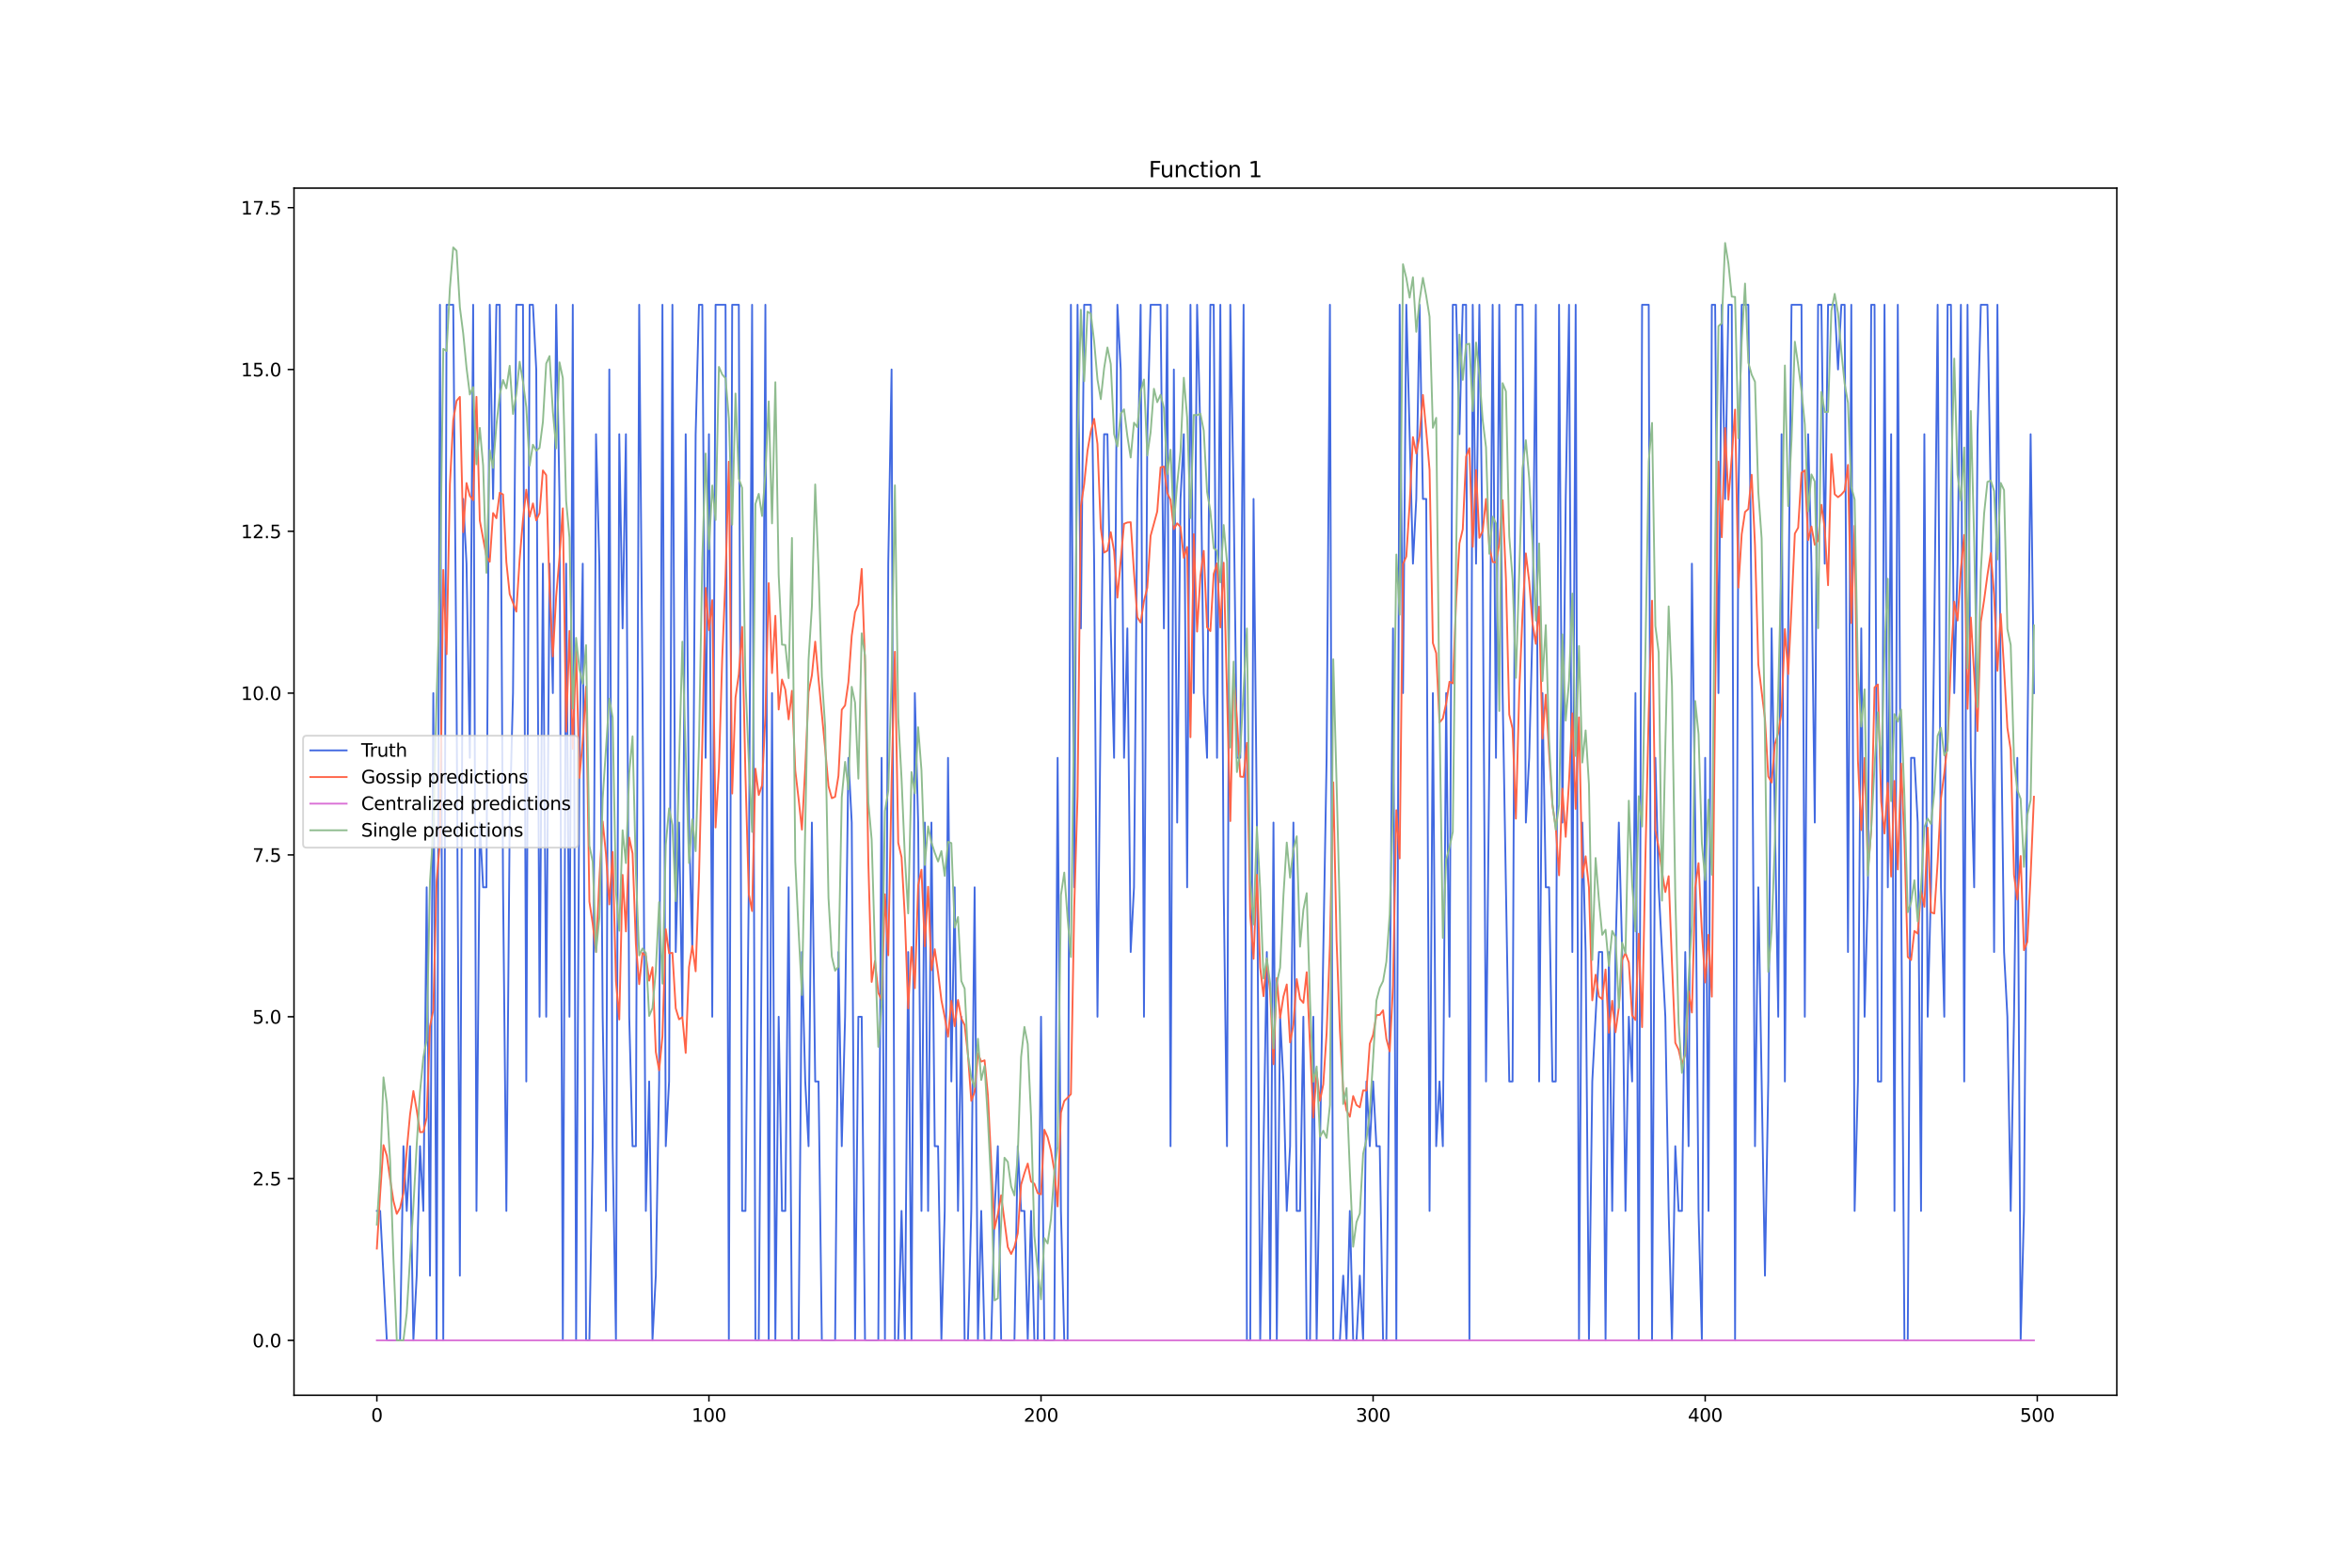 <?xml version="1.0" encoding="utf-8" standalone="no"?>
<!DOCTYPE svg PUBLIC "-//W3C//DTD SVG 1.1//EN"
  "http://www.w3.org/Graphics/SVG/1.1/DTD/svg11.dtd">
<svg xmlns:xlink="http://www.w3.org/1999/xlink" width="1296pt" height="864pt" viewBox="0 0 1296 864" xmlns="http://www.w3.org/2000/svg" version="1.1">
 <defs>
  <style type="text/css">*{stroke-linejoin: round; stroke-linecap: butt}</style>
 </defs>
 <g id="figure_1">
  <g id="patch_1">
   <path d="M 0 864 
L 1296 864 
L 1296 0 
L 0 0 
z
" style="fill: #ffffff"/>
  </g>
  <g id="axes_1">
   <g id="patch_2">
    <path d="M 162 768.96 
L 1166.4 768.96 
L 1166.4 103.68 
L 162 103.68 
z
" style="fill: #ffffff"/>
   </g>
   <g id="matplotlib.axis_1">
    <g id="xtick_1">
     <g id="line2d_1">
      <defs>
       <path id="m29b3a9c069" d="M 0 0 
L 0 3.5 
" style="stroke: #000000; stroke-width: 0.8"/>
      </defs>
      <g>
       <use xlink:href="#m29b3a9c069" x="207.655" y="768.96" style="stroke: #000000; stroke-width: 0.8"/>
      </g>
     </g>
     <g id="text_1">
      <!-- 0 -->
      <g transform="translate(204.473 783.558) scale(0.1 -0.1)">
       <defs>
        <path id="DejaVuSans-30" d="M 2034 4250 
Q 1547 4250 1301 3770 
Q 1056 3291 1056 2328 
Q 1056 1369 1301 889 
Q 1547 409 2034 409 
Q 2525 409 2770 889 
Q 3016 1369 3016 2328 
Q 3016 3291 2770 3770 
Q 2525 4250 2034 4250 
z
M 2034 4750 
Q 2819 4750 3233 4129 
Q 3647 3509 3647 2328 
Q 3647 1150 3233 529 
Q 2819 -91 2034 -91 
Q 1250 -91 836 529 
Q 422 1150 422 2328 
Q 422 3509 836 4129 
Q 1250 4750 2034 4750 
z
" transform="scale(0.016)"/>
       </defs>
       <use xlink:href="#DejaVuSans-30"/>
      </g>
     </g>
    </g>
    <g id="xtick_2">
     <g id="line2d_2">
      <g>
       <use xlink:href="#m29b3a9c069" x="390.639" y="768.96" style="stroke: #000000; stroke-width: 0.8"/>
      </g>
     </g>
     <g id="text_2">
      <!-- 100 -->
      <g transform="translate(381.095 783.558) scale(0.1 -0.1)">
       <defs>
        <path id="DejaVuSans-31" d="M 794 531 
L 1825 531 
L 1825 4091 
L 703 3866 
L 703 4441 
L 1819 4666 
L 2450 4666 
L 2450 531 
L 3481 531 
L 3481 0 
L 794 0 
L 794 531 
z
" transform="scale(0.016)"/>
       </defs>
       <use xlink:href="#DejaVuSans-31"/>
       <use xlink:href="#DejaVuSans-30" x="63.623"/>
       <use xlink:href="#DejaVuSans-30" x="127.246"/>
      </g>
     </g>
    </g>
    <g id="xtick_3">
     <g id="line2d_3">
      <g>
       <use xlink:href="#m29b3a9c069" x="573.623" y="768.96" style="stroke: #000000; stroke-width: 0.8"/>
      </g>
     </g>
     <g id="text_3">
      <!-- 200 -->
      <g transform="translate(564.079 783.558) scale(0.1 -0.1)">
       <defs>
        <path id="DejaVuSans-32" d="M 1228 531 
L 3431 531 
L 3431 0 
L 469 0 
L 469 531 
Q 828 903 1448 1529 
Q 2069 2156 2228 2338 
Q 2531 2678 2651 2914 
Q 2772 3150 2772 3378 
Q 2772 3750 2511 3984 
Q 2250 4219 1831 4219 
Q 1534 4219 1204 4116 
Q 875 4013 500 3803 
L 500 4441 
Q 881 4594 1212 4672 
Q 1544 4750 1819 4750 
Q 2544 4750 2975 4387 
Q 3406 4025 3406 3419 
Q 3406 3131 3298 2873 
Q 3191 2616 2906 2266 
Q 2828 2175 2409 1742 
Q 1991 1309 1228 531 
z
" transform="scale(0.016)"/>
       </defs>
       <use xlink:href="#DejaVuSans-32"/>
       <use xlink:href="#DejaVuSans-30" x="63.623"/>
       <use xlink:href="#DejaVuSans-30" x="127.246"/>
      </g>
     </g>
    </g>
    <g id="xtick_4">
     <g id="line2d_4">
      <g>
       <use xlink:href="#m29b3a9c069" x="756.607" y="768.96" style="stroke: #000000; stroke-width: 0.8"/>
      </g>
     </g>
     <g id="text_4">
      <!-- 300 -->
      <g transform="translate(747.063 783.558) scale(0.1 -0.1)">
       <defs>
        <path id="DejaVuSans-33" d="M 2597 2516 
Q 3050 2419 3304 2112 
Q 3559 1806 3559 1356 
Q 3559 666 3084 287 
Q 2609 -91 1734 -91 
Q 1441 -91 1130 -33 
Q 819 25 488 141 
L 488 750 
Q 750 597 1062 519 
Q 1375 441 1716 441 
Q 2309 441 2620 675 
Q 2931 909 2931 1356 
Q 2931 1769 2642 2001 
Q 2353 2234 1838 2234 
L 1294 2234 
L 1294 2753 
L 1863 2753 
Q 2328 2753 2575 2939 
Q 2822 3125 2822 3475 
Q 2822 3834 2567 4026 
Q 2313 4219 1838 4219 
Q 1578 4219 1281 4162 
Q 984 4106 628 3988 
L 628 4550 
Q 988 4650 1302 4700 
Q 1616 4750 1894 4750 
Q 2613 4750 3031 4423 
Q 3450 4097 3450 3541 
Q 3450 3153 3228 2886 
Q 3006 2619 2597 2516 
z
" transform="scale(0.016)"/>
       </defs>
       <use xlink:href="#DejaVuSans-33"/>
       <use xlink:href="#DejaVuSans-30" x="63.623"/>
       <use xlink:href="#DejaVuSans-30" x="127.246"/>
      </g>
     </g>
    </g>
    <g id="xtick_5">
     <g id="line2d_5">
      <g>
       <use xlink:href="#m29b3a9c069" x="939.591" y="768.96" style="stroke: #000000; stroke-width: 0.8"/>
      </g>
     </g>
     <g id="text_5">
      <!-- 400 -->
      <g transform="translate(930.047 783.558) scale(0.1 -0.1)">
       <defs>
        <path id="DejaVuSans-34" d="M 2419 4116 
L 825 1625 
L 2419 1625 
L 2419 4116 
z
M 2253 4666 
L 3047 4666 
L 3047 1625 
L 3713 1625 
L 3713 1100 
L 3047 1100 
L 3047 0 
L 2419 0 
L 2419 1100 
L 313 1100 
L 313 1709 
L 2253 4666 
z
" transform="scale(0.016)"/>
       </defs>
       <use xlink:href="#DejaVuSans-34"/>
       <use xlink:href="#DejaVuSans-30" x="63.623"/>
       <use xlink:href="#DejaVuSans-30" x="127.246"/>
      </g>
     </g>
    </g>
    <g id="xtick_6">
     <g id="line2d_6">
      <g>
       <use xlink:href="#m29b3a9c069" x="1122.575" y="768.96" style="stroke: #000000; stroke-width: 0.8"/>
      </g>
     </g>
     <g id="text_6">
      <!-- 500 -->
      <g transform="translate(1113.032 783.558) scale(0.1 -0.1)">
       <defs>
        <path id="DejaVuSans-35" d="M 691 4666 
L 3169 4666 
L 3169 4134 
L 1269 4134 
L 1269 2991 
Q 1406 3038 1543 3061 
Q 1681 3084 1819 3084 
Q 2600 3084 3056 2656 
Q 3513 2228 3513 1497 
Q 3513 744 3044 326 
Q 2575 -91 1722 -91 
Q 1428 -91 1123 -41 
Q 819 9 494 109 
L 494 744 
Q 775 591 1075 516 
Q 1375 441 1709 441 
Q 2250 441 2565 725 
Q 2881 1009 2881 1497 
Q 2881 1984 2565 2268 
Q 2250 2553 1709 2553 
Q 1456 2553 1204 2497 
Q 953 2441 691 2322 
L 691 4666 
z
" transform="scale(0.016)"/>
       </defs>
       <use xlink:href="#DejaVuSans-35"/>
       <use xlink:href="#DejaVuSans-30" x="63.623"/>
       <use xlink:href="#DejaVuSans-30" x="127.246"/>
      </g>
     </g>
    </g>
   </g>
   <g id="matplotlib.axis_2">
    <g id="ytick_1">
     <g id="line2d_7">
      <defs>
       <path id="me3be5197ea" d="M 0 0 
L -3.5 0 
" style="stroke: #000000; stroke-width: 0.8"/>
      </defs>
      <g>
       <use xlink:href="#me3be5197ea" x="162" y="738.72" style="stroke: #000000; stroke-width: 0.8"/>
      </g>
     </g>
     <g id="text_7">
      <!-- 0.0 -->
      <g transform="translate(139.097 742.519) scale(0.1 -0.1)">
       <defs>
        <path id="DejaVuSans-2e" d="M 684 794 
L 1344 794 
L 1344 0 
L 684 0 
L 684 794 
z
" transform="scale(0.016)"/>
       </defs>
       <use xlink:href="#DejaVuSans-30"/>
       <use xlink:href="#DejaVuSans-2e" x="63.623"/>
       <use xlink:href="#DejaVuSans-30" x="95.41"/>
      </g>
     </g>
    </g>
    <g id="ytick_2">
     <g id="line2d_8">
      <g>
       <use xlink:href="#me3be5197ea" x="162" y="649.539" style="stroke: #000000; stroke-width: 0.8"/>
      </g>
     </g>
     <g id="text_8">
      <!-- 2.5 -->
      <g transform="translate(139.097 653.338) scale(0.1 -0.1)">
       <use xlink:href="#DejaVuSans-32"/>
       <use xlink:href="#DejaVuSans-2e" x="63.623"/>
       <use xlink:href="#DejaVuSans-35" x="95.41"/>
      </g>
     </g>
    </g>
    <g id="ytick_3">
     <g id="line2d_9">
      <g>
       <use xlink:href="#me3be5197ea" x="162" y="560.358" style="stroke: #000000; stroke-width: 0.8"/>
      </g>
     </g>
     <g id="text_9">
      <!-- 5.0 -->
      <g transform="translate(139.097 564.157) scale(0.1 -0.1)">
       <use xlink:href="#DejaVuSans-35"/>
       <use xlink:href="#DejaVuSans-2e" x="63.623"/>
       <use xlink:href="#DejaVuSans-30" x="95.41"/>
      </g>
     </g>
    </g>
    <g id="ytick_4">
     <g id="line2d_10">
      <g>
       <use xlink:href="#me3be5197ea" x="162" y="471.177" style="stroke: #000000; stroke-width: 0.8"/>
      </g>
     </g>
     <g id="text_10">
      <!-- 7.5 -->
      <g transform="translate(139.097 474.976) scale(0.1 -0.1)">
       <defs>
        <path id="DejaVuSans-37" d="M 525 4666 
L 3525 4666 
L 3525 4397 
L 1831 0 
L 1172 0 
L 2766 4134 
L 525 4134 
L 525 4666 
z
" transform="scale(0.016)"/>
       </defs>
       <use xlink:href="#DejaVuSans-37"/>
       <use xlink:href="#DejaVuSans-2e" x="63.623"/>
       <use xlink:href="#DejaVuSans-35" x="95.41"/>
      </g>
     </g>
    </g>
    <g id="ytick_5">
     <g id="line2d_11">
      <g>
       <use xlink:href="#me3be5197ea" x="162" y="381.996" style="stroke: #000000; stroke-width: 0.8"/>
      </g>
     </g>
     <g id="text_11">
      <!-- 10.0 -->
      <g transform="translate(132.734 385.795) scale(0.1 -0.1)">
       <use xlink:href="#DejaVuSans-31"/>
       <use xlink:href="#DejaVuSans-30" x="63.623"/>
       <use xlink:href="#DejaVuSans-2e" x="127.246"/>
       <use xlink:href="#DejaVuSans-30" x="159.033"/>
      </g>
     </g>
    </g>
    <g id="ytick_6">
     <g id="line2d_12">
      <g>
       <use xlink:href="#me3be5197ea" x="162" y="292.815" style="stroke: #000000; stroke-width: 0.8"/>
      </g>
     </g>
     <g id="text_12">
      <!-- 12.5 -->
      <g transform="translate(132.734 296.614) scale(0.1 -0.1)">
       <use xlink:href="#DejaVuSans-31"/>
       <use xlink:href="#DejaVuSans-32" x="63.623"/>
       <use xlink:href="#DejaVuSans-2e" x="127.246"/>
       <use xlink:href="#DejaVuSans-35" x="159.033"/>
      </g>
     </g>
    </g>
    <g id="ytick_7">
     <g id="line2d_13">
      <g>
       <use xlink:href="#me3be5197ea" x="162" y="203.634" style="stroke: #000000; stroke-width: 0.8"/>
      </g>
     </g>
     <g id="text_13">
      <!-- 15.0 -->
      <g transform="translate(132.734 207.433) scale(0.1 -0.1)">
       <use xlink:href="#DejaVuSans-31"/>
       <use xlink:href="#DejaVuSans-35" x="63.623"/>
       <use xlink:href="#DejaVuSans-2e" x="127.246"/>
       <use xlink:href="#DejaVuSans-30" x="159.033"/>
      </g>
     </g>
    </g>
    <g id="ytick_8">
     <g id="line2d_14">
      <g>
       <use xlink:href="#me3be5197ea" x="162" y="114.453" style="stroke: #000000; stroke-width: 0.8"/>
      </g>
     </g>
     <g id="text_14">
      <!-- 17.5 -->
      <g transform="translate(132.734 118.252) scale(0.1 -0.1)">
       <use xlink:href="#DejaVuSans-31"/>
       <use xlink:href="#DejaVuSans-37" x="63.623"/>
       <use xlink:href="#DejaVuSans-2e" x="127.246"/>
       <use xlink:href="#DejaVuSans-35" x="159.033"/>
      </g>
     </g>
    </g>
   </g>
   <g id="line2d_15">
    <path d="M 207.655 667.375 
L 209.484 667.375 
L 213.144 738.72 
L 220.463 738.72 
L 222.293 631.703 
L 224.123 667.375 
L 225.953 631.703 
L 227.783 738.72 
L 229.613 703.048 
L 231.442 631.703 
L 233.272 667.375 
L 235.102 489.013 
L 236.932 703.048 
L 238.762 381.996 
L 240.592 738.72 
L 242.422 167.962 
L 244.251 738.72 
L 246.081 167.962 
L 249.741 167.962 
L 251.571 381.996 
L 253.401 703.048 
L 255.23 274.979 
L 257.06 310.651 
L 258.89 417.668 
L 260.72 167.962 
L 262.55 667.375 
L 264.38 453.341 
L 266.209 489.013 
L 268.039 489.013 
L 269.869 167.962 
L 271.699 274.979 
L 273.529 167.962 
L 275.359 167.962 
L 277.189 489.013 
L 279.018 667.375 
L 280.848 453.341 
L 282.678 381.996 
L 284.508 167.962 
L 288.168 167.962 
L 289.997 596.03 
L 291.827 167.962 
L 293.657 167.962 
L 295.487 203.634 
L 297.317 560.358 
L 299.147 310.651 
L 300.976 560.358 
L 302.806 310.651 
L 304.636 381.996 
L 306.466 167.962 
L 308.296 274.979 
L 310.126 738.72 
L 311.956 310.651 
L 313.785 560.358 
L 315.615 167.962 
L 317.445 738.72 
L 319.275 417.668 
L 321.105 310.651 
L 322.935 738.72 
L 324.764 738.72 
L 326.594 631.703 
L 328.424 239.306 
L 330.254 310.651 
L 332.084 560.358 
L 333.914 667.375 
L 335.743 203.634 
L 337.573 631.703 
L 339.403 738.72 
L 341.233 239.306 
L 343.063 346.324 
L 344.893 239.306 
L 346.723 560.358 
L 348.552 631.703 
L 350.382 631.703 
L 352.212 167.962 
L 354.042 381.996 
L 355.872 667.375 
L 357.702 596.03 
L 359.531 738.72 
L 361.361 703.048 
L 363.191 596.03 
L 365.021 167.962 
L 366.851 631.703 
L 368.681 596.03 
L 370.51 167.962 
L 372.34 524.686 
L 374.17 453.341 
L 376 560.358 
L 377.83 239.306 
L 379.66 453.341 
L 381.489 524.686 
L 383.319 239.306 
L 385.149 167.962 
L 386.979 167.962 
L 388.809 417.668 
L 390.639 239.306 
L 392.469 560.358 
L 394.298 167.962 
L 399.788 167.962 
L 401.618 738.72 
L 403.448 167.962 
L 407.107 167.962 
L 408.937 667.375 
L 410.767 667.375 
L 412.597 489.013 
L 414.427 167.962 
L 416.256 738.72 
L 418.086 738.72 
L 419.916 489.013 
L 421.746 167.962 
L 423.576 738.72 
L 425.406 381.996 
L 427.236 738.72 
L 429.065 560.358 
L 430.895 667.375 
L 432.725 667.375 
L 434.555 489.013 
L 436.385 738.72 
L 440.044 738.72 
L 441.874 524.686 
L 443.704 596.03 
L 445.534 631.703 
L 447.364 453.341 
L 449.194 596.03 
L 451.023 596.03 
L 452.853 738.72 
L 460.173 738.72 
L 462.003 524.686 
L 463.832 631.703 
L 465.662 560.358 
L 467.492 417.668 
L 469.322 453.341 
L 471.152 738.72 
L 472.982 560.358 
L 474.811 560.358 
L 476.641 738.72 
L 483.961 738.72 
L 485.79 417.668 
L 487.62 738.72 
L 489.45 310.651 
L 491.28 203.634 
L 493.11 738.72 
L 494.94 738.72 
L 496.77 667.375 
L 498.599 738.72 
L 500.429 524.686 
L 502.259 738.72 
L 504.089 381.996 
L 505.919 453.341 
L 507.749 667.375 
L 509.578 453.341 
L 511.408 667.375 
L 513.238 453.341 
L 515.068 631.703 
L 516.898 631.703 
L 518.728 738.72 
L 520.557 667.375 
L 522.387 417.668 
L 524.217 596.03 
L 526.047 489.013 
L 527.877 667.375 
L 529.707 560.358 
L 531.536 738.72 
L 533.366 738.72 
L 535.196 667.375 
L 537.026 489.013 
L 538.856 738.72 
L 540.686 667.375 
L 542.516 738.72 
L 546.175 738.72 
L 548.005 667.375 
L 549.835 631.703 
L 551.665 738.72 
L 558.984 738.72 
L 560.814 631.703 
L 562.644 667.375 
L 564.474 667.375 
L 566.303 738.72 
L 568.133 667.375 
L 569.963 738.72 
L 571.793 738.72 
L 573.623 560.358 
L 575.453 738.72 
L 580.942 738.72 
L 582.772 417.668 
L 584.602 667.375 
L 586.432 738.72 
L 588.262 738.72 
L 590.091 167.962 
L 591.921 489.013 
L 593.751 167.962 
L 595.581 346.324 
L 597.411 167.962 
L 601.07 167.962 
L 602.9 310.651 
L 604.73 560.358 
L 606.56 381.996 
L 608.39 239.306 
L 610.22 239.306 
L 612.05 346.324 
L 613.879 417.668 
L 615.709 167.962 
L 617.539 203.634 
L 619.369 417.668 
L 621.199 346.324 
L 623.029 524.686 
L 624.858 489.013 
L 626.688 274.979 
L 628.518 167.962 
L 630.348 560.358 
L 632.178 239.306 
L 634.008 167.962 
L 639.497 167.962 
L 641.327 346.324 
L 643.157 167.962 
L 644.987 631.703 
L 646.817 203.634 
L 648.646 453.341 
L 650.476 274.979 
L 652.306 239.306 
L 654.136 489.013 
L 655.966 167.962 
L 657.796 381.996 
L 659.625 167.962 
L 661.455 239.306 
L 663.285 381.996 
L 665.115 417.668 
L 666.945 167.962 
L 668.775 167.962 
L 670.604 417.668 
L 672.434 167.962 
L 674.264 489.013 
L 676.094 631.703 
L 677.924 167.962 
L 679.754 274.979 
L 681.583 417.668 
L 683.413 417.668 
L 685.243 167.962 
L 687.073 738.72 
L 688.903 738.72 
L 690.733 274.979 
L 692.563 453.341 
L 694.392 738.72 
L 698.052 524.686 
L 699.882 738.72 
L 701.712 453.341 
L 703.542 738.72 
L 705.371 560.358 
L 707.201 596.03 
L 709.031 667.375 
L 710.861 631.703 
L 712.691 453.341 
L 714.521 667.375 
L 716.35 667.375 
L 718.18 560.358 
L 720.01 738.72 
L 721.84 738.72 
L 723.67 560.358 
L 725.5 738.72 
L 730.989 417.668 
L 732.819 167.962 
L 734.649 738.72 
L 738.309 738.72 
L 740.138 703.048 
L 741.968 738.72 
L 743.798 667.375 
L 745.628 738.72 
L 747.458 738.72 
L 749.288 703.048 
L 751.117 738.72 
L 752.947 596.03 
L 754.777 631.703 
L 756.607 596.03 
L 758.437 631.703 
L 760.267 631.703 
L 762.097 738.72 
L 763.926 738.72 
L 765.756 560.358 
L 767.586 346.324 
L 769.416 738.72 
L 771.246 167.962 
L 773.076 381.996 
L 774.905 167.962 
L 778.565 310.651 
L 780.395 274.979 
L 782.225 167.962 
L 784.055 274.979 
L 785.884 274.979 
L 787.714 667.375 
L 789.544 381.996 
L 791.374 631.703 
L 793.204 596.03 
L 795.034 631.703 
L 796.864 381.996 
L 798.693 560.358 
L 800.523 167.962 
L 802.353 167.962 
L 804.183 239.306 
L 806.013 167.962 
L 807.843 167.962 
L 809.672 738.72 
L 811.502 167.962 
L 813.332 310.651 
L 815.162 167.962 
L 816.992 310.651 
L 818.822 596.03 
L 820.651 417.668 
L 822.481 167.962 
L 824.311 417.668 
L 826.141 167.962 
L 827.971 381.996 
L 831.63 596.03 
L 833.46 596.03 
L 835.29 167.962 
L 838.95 167.962 
L 840.78 453.341 
L 842.61 417.668 
L 844.439 346.324 
L 846.269 167.962 
L 848.099 596.03 
L 849.929 381.996 
L 851.759 489.013 
L 853.589 489.013 
L 855.418 596.03 
L 857.248 596.03 
L 859.078 167.962 
L 860.908 453.341 
L 862.738 274.979 
L 864.568 167.962 
L 866.397 524.686 
L 868.227 167.962 
L 870.057 738.72 
L 871.887 453.341 
L 873.717 524.686 
L 875.547 738.72 
L 877.377 596.03 
L 881.036 524.686 
L 882.866 524.686 
L 884.696 738.72 
L 886.526 524.686 
L 888.356 667.375 
L 890.185 524.686 
L 892.015 453.341 
L 893.845 524.686 
L 895.675 667.375 
L 897.505 560.358 
L 899.335 596.03 
L 901.164 381.996 
L 902.994 738.72 
L 904.824 167.962 
L 908.484 167.962 
L 910.314 738.72 
L 912.144 417.668 
L 913.973 489.013 
L 917.633 560.358 
L 919.463 667.375 
L 921.293 738.72 
L 923.123 631.703 
L 924.952 667.375 
L 926.782 667.375 
L 928.612 524.686 
L 930.442 631.703 
L 932.272 310.651 
L 934.102 453.341 
L 935.931 667.375 
L 937.761 738.72 
L 939.591 417.668 
L 941.421 667.375 
L 943.251 167.962 
L 945.081 167.962 
L 946.911 381.996 
L 948.74 167.962 
L 950.57 274.979 
L 952.4 167.962 
L 954.23 167.962 
L 956.06 738.72 
L 957.89 274.979 
L 959.719 167.962 
L 963.379 167.962 
L 965.209 346.324 
L 967.039 631.703 
L 968.869 489.013 
L 972.528 703.048 
L 974.358 596.03 
L 976.188 346.324 
L 979.848 560.358 
L 981.678 239.306 
L 983.507 596.03 
L 985.337 346.324 
L 987.167 167.962 
L 992.657 167.962 
L 994.486 560.358 
L 996.316 239.306 
L 998.146 310.651 
L 999.976 453.341 
L 1001.806 167.962 
L 1003.636 167.962 
L 1005.465 310.651 
L 1007.295 167.962 
L 1010.955 167.962 
L 1012.785 203.634 
L 1014.615 167.962 
L 1016.444 167.962 
L 1018.274 524.686 
L 1020.104 167.962 
L 1021.934 667.375 
L 1023.764 596.03 
L 1025.594 346.324 
L 1027.424 560.358 
L 1029.253 489.013 
L 1031.083 167.962 
L 1032.913 167.962 
L 1034.743 596.03 
L 1036.573 596.03 
L 1038.403 167.962 
L 1040.232 489.013 
L 1042.062 239.306 
L 1043.892 667.375 
L 1045.722 167.962 
L 1047.552 489.013 
L 1049.382 738.72 
L 1051.211 738.72 
L 1053.041 417.668 
L 1054.871 417.668 
L 1056.701 453.341 
L 1058.531 667.375 
L 1060.361 239.306 
L 1062.191 560.358 
L 1064.02 489.013 
L 1065.85 346.324 
L 1067.68 167.962 
L 1069.51 489.013 
L 1071.34 560.358 
L 1073.17 167.962 
L 1074.999 167.962 
L 1076.829 381.996 
L 1078.659 310.651 
L 1080.489 167.962 
L 1082.319 596.03 
L 1084.149 167.962 
L 1085.978 417.668 
L 1087.808 489.013 
L 1089.638 239.306 
L 1091.468 167.962 
L 1095.128 167.962 
L 1096.958 274.979 
L 1098.787 524.686 
L 1100.617 167.962 
L 1102.447 381.996 
L 1104.277 524.686 
L 1106.107 560.358 
L 1107.937 667.375 
L 1109.766 560.358 
L 1111.596 417.668 
L 1113.426 738.72 
L 1115.256 667.375 
L 1117.086 417.668 
L 1118.916 239.306 
L 1120.745 381.996 
L 1120.745 381.996 
" clip-path="url(#p1d978e78f7)" style="fill: none; stroke: #4169e1; stroke-linecap: square"/>
   </g>
   <g id="line2d_16">
    <path d="M 207.655 688.138 
L 209.484 657.801 
L 211.314 631.116 
L 213.144 636.932 
L 214.974 649.922 
L 216.804 661.914 
L 218.634 668.995 
L 220.463 665.684 
L 222.293 657.499 
L 224.123 633.991 
L 225.953 614.219 
L 227.783 601.318 
L 229.613 611.852 
L 231.442 623.981 
L 233.272 623.849 
L 235.102 615.9 
L 236.932 565.631 
L 238.762 556.679 
L 240.592 485.498 
L 242.422 463.795 
L 244.251 314.103 
L 246.081 360.56 
L 247.911 266.867 
L 249.741 231.597 
L 251.571 220.923 
L 253.401 218.729 
L 255.23 293.29 
L 257.06 266.221 
L 258.89 273.317 
L 260.72 275.68 
L 262.55 218.685 
L 264.38 286.876 
L 268.039 306.706 
L 269.869 309.574 
L 271.699 282.744 
L 273.529 285.615 
L 275.359 271.55 
L 277.189 272.509 
L 279.018 309.786 
L 280.848 327.413 
L 284.508 337.098 
L 286.338 308.197 
L 288.168 286.365 
L 289.997 269.893 
L 291.827 284.755 
L 293.657 277.447 
L 295.487 286.801 
L 297.317 282.825 
L 299.147 259.262 
L 300.976 261.854 
L 302.806 324.88 
L 304.636 361.784 
L 306.466 328.575 
L 308.296 307.157 
L 310.126 280.146 
L 311.956 403.166 
L 313.785 347.756 
L 315.615 412.751 
L 317.445 357.119 
L 319.275 428.703 
L 321.105 408.074 
L 322.935 378.451 
L 324.764 496.919 
L 326.594 509.072 
L 328.424 524.684 
L 330.254 484.671 
L 332.084 452.685 
L 333.914 470.762 
L 335.743 498.47 
L 337.573 469.547 
L 339.403 540.798 
L 341.233 561.906 
L 343.063 482.173 
L 344.893 513.347 
L 346.723 461.59 
L 348.552 470.357 
L 350.382 520.351 
L 352.212 542.398 
L 354.042 525.218 
L 355.872 526.829 
L 357.702 540.477 
L 359.531 533.07 
L 361.361 579.774 
L 363.191 589.852 
L 365.021 571.099 
L 366.851 512.121 
L 368.681 525.347 
L 370.51 525.156 
L 372.34 555.698 
L 374.17 561.783 
L 376 560.589 
L 377.83 580.299 
L 379.66 532.965 
L 381.489 521.305 
L 383.319 535.325 
L 385.149 484.174 
L 386.979 409.563 
L 388.809 324.03 
L 390.639 347.288 
L 392.469 330.777 
L 394.298 456.057 
L 396.128 423.839 
L 397.958 362.833 
L 399.788 317.737 
L 401.618 254.428 
L 403.448 437.35 
L 405.277 384.428 
L 407.107 371.628 
L 408.937 345.496 
L 410.767 427.429 
L 412.597 492.686 
L 414.427 502.107 
L 416.256 423.647 
L 418.086 438.165 
L 419.916 432.798 
L 421.746 394.166 
L 423.576 321.394 
L 425.406 370.963 
L 427.236 339.371 
L 429.065 391.043 
L 430.895 374.528 
L 432.725 380.061 
L 434.555 396.454 
L 436.385 380.714 
L 438.215 424.682 
L 440.044 440.312 
L 441.874 457.226 
L 443.704 423.305 
L 445.534 381.445 
L 447.364 372.242 
L 449.194 353.626 
L 451.023 374.319 
L 454.683 412.62 
L 456.513 433.279 
L 458.343 439.916 
L 460.173 439.131 
L 462.003 427.585 
L 463.832 391.122 
L 465.662 388.739 
L 467.492 375.979 
L 469.322 350.417 
L 471.152 337.466 
L 472.982 333.083 
L 474.811 313.526 
L 476.641 365.257 
L 478.471 475.176 
L 480.301 541.187 
L 482.131 529.61 
L 483.961 547.156 
L 485.79 551.229 
L 487.62 492.869 
L 489.45 526.482 
L 491.28 431.034 
L 493.11 359.21 
L 494.94 464.464 
L 496.77 472.421 
L 498.599 505.721 
L 500.429 555.753 
L 502.259 521.901 
L 504.089 544.639 
L 505.919 487.987 
L 507.749 479.342 
L 509.578 521.526 
L 511.408 488.713 
L 513.238 534.738 
L 515.068 523.136 
L 516.898 536.104 
L 518.728 551.176 
L 520.557 560.427 
L 522.387 571.327 
L 524.217 551.599 
L 526.047 565.56 
L 527.877 551.11 
L 529.707 561.233 
L 531.536 564.957 
L 533.366 581.297 
L 535.196 606.71 
L 537.026 601.764 
L 538.856 580.62 
L 540.686 585.091 
L 542.516 584.341 
L 544.345 603.509 
L 548.005 677.225 
L 549.835 669.227 
L 551.665 658.764 
L 555.324 687.29 
L 557.154 691.115 
L 558.984 687.16 
L 560.814 679.712 
L 562.644 652.855 
L 564.474 646.63 
L 566.303 641.26 
L 568.133 651.158 
L 569.963 652.366 
L 571.793 657.588 
L 573.623 658.228 
L 575.453 622.624 
L 577.283 626.79 
L 579.112 634.162 
L 580.942 645.121 
L 582.772 664.905 
L 584.602 613.208 
L 586.432 606.799 
L 588.262 604.978 
L 590.091 602.997 
L 591.921 500.198 
L 593.751 438.866 
L 595.581 279.001 
L 597.411 266.831 
L 599.241 248.435 
L 601.07 237.76 
L 602.9 230.83 
L 604.73 244.714 
L 606.56 291.13 
L 608.39 304.531 
L 610.22 303.489 
L 612.05 293.322 
L 613.879 303.686 
L 615.709 329.375 
L 619.369 288.692 
L 621.199 287.936 
L 623.029 287.795 
L 624.858 315.632 
L 626.688 340.205 
L 628.518 343.081 
L 630.348 331.227 
L 632.178 323.959 
L 634.008 295.299 
L 637.667 281.873 
L 639.497 257.566 
L 641.327 257.15 
L 643.157 271.673 
L 644.987 275.486 
L 646.817 291.626 
L 648.646 288.394 
L 650.476 290.388 
L 652.306 307.448 
L 654.136 301.451 
L 655.966 406.314 
L 657.796 294.381 
L 659.625 348.097 
L 661.455 317.256 
L 663.285 303.605 
L 665.115 345.757 
L 666.945 347.826 
L 668.775 316.331 
L 670.604 310.506 
L 672.434 345.811 
L 674.264 310.115 
L 677.924 452.52 
L 679.754 371.189 
L 681.583 396.44 
L 683.413 428.003 
L 685.243 428.167 
L 687.073 409.429 
L 688.903 504.355 
L 690.733 528.425 
L 692.563 482.112 
L 694.392 533.245 
L 696.222 549.043 
L 698.052 528.91 
L 699.882 546.802 
L 701.712 586.513 
L 703.542 539.024 
L 705.371 560.968 
L 707.201 549.218 
L 709.031 542.559 
L 710.861 574.514 
L 712.691 564.669 
L 714.521 539.625 
L 716.35 550.583 
L 718.18 552.699 
L 720.01 535.812 
L 723.67 615.88 
L 725.5 590.795 
L 727.33 606.688 
L 729.159 597.642 
L 730.989 569.53 
L 732.819 520.648 
L 734.649 431.191 
L 736.479 518.25 
L 738.309 567.735 
L 740.138 601.282 
L 741.968 612.007 
L 743.798 615.428 
L 745.628 604.061 
L 747.458 608.996 
L 749.288 610.281 
L 751.117 600.967 
L 752.947 601.055 
L 754.777 575.244 
L 756.607 570.421 
L 758.437 559.482 
L 760.267 559.31 
L 762.097 556.808 
L 763.926 572.571 
L 765.756 579.435 
L 767.586 543.137 
L 769.416 446.525 
L 771.246 473.106 
L 773.076 310.809 
L 774.905 306.705 
L 776.735 277.897 
L 778.565 240.882 
L 780.395 249.957 
L 782.225 240.218 
L 784.055 217.686 
L 785.884 237.582 
L 787.714 258.933 
L 789.544 354.36 
L 791.374 359.975 
L 793.204 398.209 
L 795.034 395.972 
L 796.864 387.593 
L 798.693 375.745 
L 800.523 376.613 
L 802.353 331.708 
L 804.183 299.449 
L 806.013 291.697 
L 807.843 251.731 
L 809.672 246.989 
L 811.502 301.353 
L 813.332 259.09 
L 815.162 296.415 
L 816.992 292.694 
L 818.822 275.012 
L 820.651 301.281 
L 822.481 309.747 
L 824.311 309.991 
L 826.141 299.7 
L 827.971 275.629 
L 829.801 318.846 
L 831.63 393.83 
L 833.46 401.605 
L 835.29 451.184 
L 837.12 381.644 
L 838.95 338.173 
L 840.78 304.993 
L 842.61 320.372 
L 844.439 343.468 
L 846.269 354.848 
L 848.099 334.329 
L 849.929 407.092 
L 851.759 382.849 
L 853.589 414.856 
L 855.418 443.726 
L 857.248 455.721 
L 859.078 482.412 
L 860.908 434.643 
L 862.738 461.213 
L 864.568 430.518 
L 866.397 393.147 
L 868.227 445.804 
L 870.057 395.372 
L 871.887 483.632 
L 873.717 471.931 
L 875.547 489.012 
L 877.377 551.315 
L 879.206 537.212 
L 881.036 549.229 
L 882.866 550.675 
L 884.696 534.329 
L 886.526 569.174 
L 888.356 551.566 
L 890.185 568.911 
L 892.015 555.134 
L 893.845 529.036 
L 895.675 525.201 
L 897.505 530.415 
L 899.335 559.558 
L 901.164 562.165 
L 902.994 514.601 
L 904.824 566.099 
L 906.654 472.629 
L 908.484 392.733 
L 910.314 331.062 
L 912.144 457.457 
L 913.973 467.139 
L 915.803 480.547 
L 917.633 491.658 
L 919.463 482.896 
L 921.293 531.069 
L 923.123 574.705 
L 924.952 578.55 
L 926.782 586.687 
L 928.612 581.109 
L 930.442 546.21 
L 932.272 558.026 
L 934.102 488.928 
L 935.931 475.723 
L 937.761 513.425 
L 939.591 541.477 
L 941.421 515.189 
L 943.251 549.305 
L 945.081 383.916 
L 946.911 254.388 
L 948.74 296.101 
L 950.57 235.896 
L 952.4 275.407 
L 954.23 251.797 
L 956.06 225.734 
L 957.89 323.854 
L 959.719 294.401 
L 961.549 282.148 
L 963.379 280.511 
L 965.209 261.67 
L 967.039 300.652 
L 968.869 366.195 
L 972.528 396.077 
L 974.358 427.921 
L 976.188 431.295 
L 978.018 410.08 
L 979.848 403.939 
L 981.678 392.358 
L 983.507 346.67 
L 985.337 371.5 
L 987.167 334.719 
L 988.997 294.076 
L 990.827 290.831 
L 992.657 260.524 
L 994.486 259.246 
L 996.316 297.689 
L 998.146 290.167 
L 999.976 300.24 
L 1001.806 297.938 
L 1003.636 278.196 
L 1005.465 291.263 
L 1007.295 322.538 
L 1009.125 250.279 
L 1010.955 272.408 
L 1012.785 274.033 
L 1014.615 272.565 
L 1016.444 270.445 
L 1018.274 256.211 
L 1020.104 343.383 
L 1021.934 289.758 
L 1023.764 419.262 
L 1025.594 457.501 
L 1027.424 417.734 
L 1029.253 479.305 
L 1031.083 457.248 
L 1032.913 378.84 
L 1034.743 377.244 
L 1036.573 441.849 
L 1038.403 459.37 
L 1040.232 431.485 
L 1042.062 483.088 
L 1043.892 430.409 
L 1045.722 479.193 
L 1047.552 420.801 
L 1049.382 463.588 
L 1051.211 527.414 
L 1053.041 529.114 
L 1054.871 513.069 
L 1056.701 514.563 
L 1058.531 490.876 
L 1060.361 499.74 
L 1062.191 456.133 
L 1064.02 502.824 
L 1065.85 503.449 
L 1067.68 475.31 
L 1069.51 440.043 
L 1071.34 426.257 
L 1073.17 409.379 
L 1074.999 364.029 
L 1076.829 331.602 
L 1078.659 341.967 
L 1080.489 313.562 
L 1082.319 294.804 
L 1084.149 390.665 
L 1085.978 340.331 
L 1089.638 402.916 
L 1091.468 342.766 
L 1093.298 330.654 
L 1095.128 316.949 
L 1096.958 304.859 
L 1098.787 327.835 
L 1100.617 369.672 
L 1102.447 338.385 
L 1104.277 368.542 
L 1106.107 401.09 
L 1107.937 413.337 
L 1109.766 482.178 
L 1111.596 495.778 
L 1113.426 471.785 
L 1115.256 523.673 
L 1117.086 519.149 
L 1118.916 482.424 
L 1120.745 439.101 
L 1120.745 439.101 
" clip-path="url(#p1d978e78f7)" style="fill: none; stroke: #ff6347; stroke-linecap: square"/>
   </g>
   <g id="line2d_17">
    <path d="M 207.655 738.72 
L 1120.745 738.72 
L 1120.745 738.72 
" clip-path="url(#p1d978e78f7)" style="fill: none; stroke: #da70d6; stroke-linecap: square"/>
   </g>
   <g id="line2d_18">
    <path d="M 207.655 674.924 
L 209.484 645.162 
L 211.314 593.765 
L 213.144 608.104 
L 214.974 640.132 
L 216.804 694.008 
L 218.634 738.72 
L 222.293 738.72 
L 224.123 723.721 
L 225.953 693.215 
L 227.783 664.98 
L 229.613 631.07 
L 231.442 601.71 
L 233.272 582.669 
L 235.102 573.324 
L 236.932 485.692 
L 238.762 457.81 
L 240.592 384.119 
L 242.422 325.07 
L 244.251 192.267 
L 246.081 193.478 
L 247.911 158.761 
L 249.741 136.365 
L 251.571 138.201 
L 253.401 169.425 
L 255.23 183.74 
L 257.06 202.693 
L 258.89 217.424 
L 260.72 213.348 
L 262.55 255.893 
L 264.38 235.827 
L 266.209 256.492 
L 268.039 315.708 
L 269.869 248.113 
L 271.699 257.888 
L 273.529 234.402 
L 275.359 217.744 
L 277.189 209.402 
L 279.018 214.045 
L 280.848 201.604 
L 282.678 228.156 
L 284.508 216.95 
L 286.338 199.364 
L 288.168 210.398 
L 289.997 224.378 
L 291.827 256.571 
L 293.657 245.105 
L 295.487 248.428 
L 297.317 246.851 
L 299.147 232.538 
L 300.976 200.373 
L 302.806 196.244 
L 304.636 226.912 
L 306.466 247.097 
L 308.296 199.676 
L 310.126 208.361 
L 311.956 276.102 
L 313.785 296.296 
L 315.615 390.561 
L 317.445 351.534 
L 319.275 368.91 
L 321.105 376.813 
L 322.935 355.564 
L 324.764 466.076 
L 326.594 474.897 
L 328.424 524.721 
L 330.254 505.649 
L 332.084 440.198 
L 335.743 385.042 
L 337.573 395.428 
L 339.403 491.25 
L 341.233 512.971 
L 343.063 457.573 
L 344.893 475.669 
L 346.723 426.126 
L 348.552 405.813 
L 350.382 480.344 
L 352.212 526.561 
L 354.042 522.73 
L 355.872 525.243 
L 357.702 559.938 
L 359.531 555.551 
L 361.361 534.995 
L 363.191 497.186 
L 365.021 542.141 
L 366.851 465.616 
L 368.681 445.506 
L 370.51 454.693 
L 372.34 496.661 
L 374.17 421.754 
L 376 353.655 
L 379.66 475.659 
L 381.489 451.607 
L 383.319 469.112 
L 385.149 410.373 
L 386.979 308.365 
L 388.809 249.934 
L 390.639 302.714 
L 392.469 267.58 
L 394.298 286.602 
L 396.128 202.21 
L 397.958 206.38 
L 399.788 208.481 
L 401.618 230.528 
L 403.448 289.169 
L 405.277 216.881 
L 407.107 263.79 
L 408.937 268.928 
L 410.767 375.293 
L 412.597 419.779 
L 414.427 458.511 
L 416.256 277.786 
L 418.086 272.178 
L 419.916 284.392 
L 421.746 260.961 
L 423.576 221.233 
L 425.406 288.44 
L 427.236 210.647 
L 429.065 316.898 
L 430.895 355.277 
L 432.725 355.468 
L 434.555 373.762 
L 436.385 296.505 
L 438.215 474.758 
L 440.044 513.158 
L 441.874 548.402 
L 445.534 363.649 
L 447.364 334.265 
L 449.194 266.994 
L 451.023 313.59 
L 452.853 372.834 
L 454.683 400.488 
L 456.513 494.816 
L 458.343 527.143 
L 460.173 534.974 
L 462.003 532.72 
L 463.832 439.323 
L 465.662 419.9 
L 467.492 435.084 
L 469.322 378.521 
L 471.152 387.243 
L 472.982 429.134 
L 474.811 349.027 
L 476.641 361.4 
L 478.471 442.229 
L 480.301 462.666 
L 482.131 523.714 
L 483.961 576.956 
L 485.79 554.067 
L 487.62 446.875 
L 489.45 435.885 
L 491.28 373.739 
L 493.11 267.495 
L 494.94 395.313 
L 496.77 429.082 
L 498.599 472.28 
L 500.429 503.403 
L 502.259 425.509 
L 504.089 437.262 
L 505.919 400.795 
L 507.749 424.495 
L 509.578 476.735 
L 511.408 455.438 
L 513.238 464.247 
L 515.068 469.982 
L 516.898 474.796 
L 518.728 469.038 
L 520.557 482.712 
L 522.387 463.979 
L 524.217 464.643 
L 526.047 511.224 
L 527.877 505.417 
L 529.707 540.673 
L 531.536 544.824 
L 533.366 581.666 
L 535.196 594.102 
L 537.026 599.167 
L 538.856 572.488 
L 540.686 595.197 
L 542.516 587.454 
L 544.345 616.954 
L 546.175 653.475 
L 548.005 716.709 
L 549.835 715.53 
L 551.665 673.963 
L 553.495 638.062 
L 555.324 640.384 
L 557.154 653.874 
L 558.984 658.829 
L 560.814 636.488 
L 562.644 582.547 
L 564.474 565.957 
L 566.303 575.428 
L 568.133 615.443 
L 569.963 681 
L 571.793 699.664 
L 573.623 716.102 
L 575.453 682.352 
L 577.283 685.325 
L 579.112 671.916 
L 580.942 646.16 
L 582.772 632.068 
L 584.602 493.273 
L 586.432 480.896 
L 588.262 505.89 
L 590.091 527.453 
L 593.751 242.569 
L 595.581 170.703 
L 597.411 210.132 
L 599.241 171.761 
L 601.07 172.898 
L 602.9 188.295 
L 604.73 209.15 
L 606.56 219.99 
L 608.39 202.999 
L 610.22 191.517 
L 612.05 200.578 
L 613.879 239.188 
L 615.709 246.058 
L 617.539 228.093 
L 619.369 225.584 
L 621.199 240.387 
L 623.029 252.158 
L 624.858 232.966 
L 626.688 235.418 
L 628.518 215.893 
L 630.348 209.152 
L 632.178 251.021 
L 634.008 238.267 
L 635.837 214.271 
L 637.667 221.66 
L 639.497 217.559 
L 641.327 224.857 
L 643.157 261.384 
L 644.987 247.83 
L 646.817 289.138 
L 648.646 266.795 
L 650.476 248.797 
L 652.306 208.19 
L 654.136 230.004 
L 655.966 285.497 
L 657.796 228.701 
L 659.625 228.801 
L 661.455 228.012 
L 663.285 237.33 
L 665.115 271.103 
L 666.945 281.714 
L 668.775 302.148 
L 670.604 303.6 
L 672.434 320.959 
L 674.264 289.344 
L 676.094 309.537 
L 677.924 411.976 
L 679.754 364.632 
L 681.583 425.525 
L 683.413 414.219 
L 687.073 346.355 
L 688.903 485.225 
L 690.733 509.491 
L 692.563 455.677 
L 694.392 489.837 
L 696.222 539.262 
L 698.052 528.175 
L 699.882 542.088 
L 701.712 577.78 
L 703.542 541.813 
L 705.371 533.298 
L 707.201 493.491 
L 709.031 464.34 
L 710.861 483.709 
L 712.691 468.207 
L 714.521 460.9 
L 716.35 521.75 
L 718.18 501.445 
L 720.01 492.247 
L 721.84 551.411 
L 723.67 596.165 
L 725.5 587.783 
L 727.33 626.464 
L 729.159 623.172 
L 730.989 627.135 
L 732.819 609.07 
L 734.649 363.326 
L 736.479 431.699 
L 738.309 504.407 
L 740.138 608.478 
L 741.968 599.641 
L 743.798 645.261 
L 745.628 687.124 
L 747.458 673.544 
L 749.288 668.796 
L 751.117 635.919 
L 752.947 627.894 
L 754.777 613.104 
L 756.607 583.635 
L 758.437 551.459 
L 760.267 544.422 
L 762.097 540.733 
L 763.926 529.976 
L 765.756 503.861 
L 767.586 444.231 
L 769.416 305.606 
L 771.246 338.819 
L 773.076 145.619 
L 774.905 153.226 
L 776.735 164.043 
L 778.565 152.763 
L 780.395 182.882 
L 782.225 165.38 
L 784.055 153.139 
L 785.884 163.118 
L 787.714 174.611 
L 789.544 235.776 
L 791.374 230.266 
L 793.204 395.016 
L 795.034 516.883 
L 796.864 473.798 
L 798.693 467.133 
L 800.523 458.468 
L 802.353 305.884 
L 804.183 184.409 
L 806.013 209.366 
L 807.843 189.91 
L 809.672 189.409 
L 811.502 226.559 
L 813.332 188.783 
L 815.162 206.774 
L 816.992 231.519 
L 818.822 246.529 
L 820.651 305.218 
L 822.481 284.742 
L 824.311 288.465 
L 826.141 391.849 
L 827.971 211.162 
L 829.801 215.692 
L 831.63 295.626 
L 833.46 319.043 
L 835.29 373.605 
L 838.95 258.012 
L 840.78 242.628 
L 842.61 263.519 
L 844.439 299.317 
L 846.269 342.005 
L 848.099 299.497 
L 849.929 375.335 
L 851.759 344.505 
L 853.589 408.054 
L 855.418 442.968 
L 857.248 457.262 
L 859.078 443.551 
L 860.908 349.63 
L 862.738 397.143 
L 864.568 375.176 
L 866.397 327.132 
L 868.227 416.647 
L 870.057 356.023 
L 871.887 420.267 
L 873.717 402.543 
L 875.547 432.376 
L 877.377 529.082 
L 879.206 472.865 
L 881.036 496.003 
L 882.866 515.224 
L 884.696 512.41 
L 886.526 532.369 
L 888.356 513.055 
L 890.185 516.532 
L 892.015 555.509 
L 893.845 519.504 
L 895.675 525.331 
L 897.505 441.283 
L 899.335 486.946 
L 901.164 513.314 
L 902.994 438.79 
L 904.824 455.533 
L 906.654 359.158 
L 908.484 254.234 
L 910.314 233.077 
L 912.144 344.927 
L 913.973 359.612 
L 915.803 496.381 
L 917.633 410.909 
L 919.463 334.187 
L 921.293 377.925 
L 923.123 493.831 
L 924.952 563.791 
L 926.782 591.309 
L 928.612 579.63 
L 930.442 539.754 
L 932.272 509.955 
L 934.102 386.361 
L 935.931 404.587 
L 937.761 464.702 
L 939.591 485.004 
L 941.421 440.669 
L 943.251 482.104 
L 945.081 301.2 
L 946.911 179.754 
L 948.74 178.134 
L 950.57 133.92 
L 952.4 145.263 
L 954.23 163.472 
L 956.06 163.661 
L 957.89 241.552 
L 959.719 188.171 
L 961.549 156.281 
L 963.379 199.885 
L 965.209 206.477 
L 967.039 210.417 
L 968.869 271.179 
L 970.698 296.831 
L 972.528 405.947 
L 974.358 535.61 
L 976.188 512.991 
L 978.018 463.636 
L 979.848 381.25 
L 981.678 308.19 
L 983.507 201.43 
L 985.337 278.913 
L 987.167 242.313 
L 988.997 188.307 
L 990.827 200.959 
L 992.657 215.353 
L 994.486 233.854 
L 996.316 281.783 
L 998.146 261.464 
L 999.976 265.361 
L 1001.806 346.215 
L 1003.636 216.015 
L 1005.465 227.1 
L 1007.295 227.037 
L 1009.125 171.233 
L 1010.955 161.951 
L 1012.785 172.571 
L 1014.615 193.713 
L 1016.444 211.465 
L 1018.274 222.015 
L 1020.104 268.409 
L 1021.934 275.231 
L 1023.764 370.265 
L 1025.594 400.431 
L 1027.424 379.923 
L 1029.253 482.528 
L 1031.083 456.691 
L 1032.913 422.176 
L 1034.743 392.559 
L 1036.573 423.879 
L 1038.403 357.618 
L 1040.232 318.958 
L 1042.062 441.537 
L 1043.892 393.598 
L 1045.722 397.685 
L 1047.552 391.049 
L 1049.382 438.986 
L 1051.211 502.774 
L 1053.041 497.27 
L 1054.871 485.136 
L 1056.701 507.836 
L 1058.531 489.155 
L 1060.361 456 
L 1062.191 451.102 
L 1064.02 454.16 
L 1065.85 436.483 
L 1067.68 405.521 
L 1069.51 401.121 
L 1071.34 416.287 
L 1073.17 413.597 
L 1074.999 270.415 
L 1076.829 197.624 
L 1078.659 261.604 
L 1080.489 275.955 
L 1082.319 246.621 
L 1084.149 368.404 
L 1085.978 226.51 
L 1087.808 297.739 
L 1089.638 389.643 
L 1091.468 314.947 
L 1093.298 282.991 
L 1095.128 265.571 
L 1096.958 264.864 
L 1098.787 270.571 
L 1100.617 308.339 
L 1102.447 266.168 
L 1104.277 270.122 
L 1106.107 346.637 
L 1107.937 355.427 
L 1109.766 419.201 
L 1111.596 435.474 
L 1113.426 440.269 
L 1115.256 477.785 
L 1117.086 449.194 
L 1118.916 440.946 
L 1120.745 344.635 
L 1120.745 344.635 
" clip-path="url(#p1d978e78f7)" style="fill: none; stroke: #8fbc8f; stroke-linecap: square"/>
   </g>
   <g id="patch_3">
    <path d="M 162 768.96 
L 162 103.68 
" style="fill: none; stroke: #000000; stroke-width: 0.8; stroke-linejoin: miter; stroke-linecap: square"/>
   </g>
   <g id="patch_4">
    <path d="M 1166.4 768.96 
L 1166.4 103.68 
" style="fill: none; stroke: #000000; stroke-width: 0.8; stroke-linejoin: miter; stroke-linecap: square"/>
   </g>
   <g id="patch_5">
    <path d="M 162 768.96 
L 1166.4 768.96 
" style="fill: none; stroke: #000000; stroke-width: 0.8; stroke-linejoin: miter; stroke-linecap: square"/>
   </g>
   <g id="patch_6">
    <path d="M 162 103.68 
L 1166.4 103.68 
" style="fill: none; stroke: #000000; stroke-width: 0.8; stroke-linejoin: miter; stroke-linecap: square"/>
   </g>
   <g id="text_15">
    <!-- Function 1 -->
    <g transform="translate(632.958 97.68) scale(0.12 -0.12)">
     <defs>
      <path id="DejaVuSans-46" d="M 628 4666 
L 3309 4666 
L 3309 4134 
L 1259 4134 
L 1259 2759 
L 3109 2759 
L 3109 2228 
L 1259 2228 
L 1259 0 
L 628 0 
L 628 4666 
z
" transform="scale(0.016)"/>
      <path id="DejaVuSans-75" d="M 544 1381 
L 544 3500 
L 1119 3500 
L 1119 1403 
Q 1119 906 1312 657 
Q 1506 409 1894 409 
Q 2359 409 2629 706 
Q 2900 1003 2900 1516 
L 2900 3500 
L 3475 3500 
L 3475 0 
L 2900 0 
L 2900 538 
Q 2691 219 2414 64 
Q 2138 -91 1772 -91 
Q 1169 -91 856 284 
Q 544 659 544 1381 
z
M 1991 3584 
L 1991 3584 
z
" transform="scale(0.016)"/>
      <path id="DejaVuSans-6e" d="M 3513 2113 
L 3513 0 
L 2938 0 
L 2938 2094 
Q 2938 2591 2744 2837 
Q 2550 3084 2163 3084 
Q 1697 3084 1428 2787 
Q 1159 2491 1159 1978 
L 1159 0 
L 581 0 
L 581 3500 
L 1159 3500 
L 1159 2956 
Q 1366 3272 1645 3428 
Q 1925 3584 2291 3584 
Q 2894 3584 3203 3211 
Q 3513 2838 3513 2113 
z
" transform="scale(0.016)"/>
      <path id="DejaVuSans-63" d="M 3122 3366 
L 3122 2828 
Q 2878 2963 2633 3030 
Q 2388 3097 2138 3097 
Q 1578 3097 1268 2742 
Q 959 2388 959 1747 
Q 959 1106 1268 751 
Q 1578 397 2138 397 
Q 2388 397 2633 464 
Q 2878 531 3122 666 
L 3122 134 
Q 2881 22 2623 -34 
Q 2366 -91 2075 -91 
Q 1284 -91 818 406 
Q 353 903 353 1747 
Q 353 2603 823 3093 
Q 1294 3584 2113 3584 
Q 2378 3584 2631 3529 
Q 2884 3475 3122 3366 
z
" transform="scale(0.016)"/>
      <path id="DejaVuSans-74" d="M 1172 4494 
L 1172 3500 
L 2356 3500 
L 2356 3053 
L 1172 3053 
L 1172 1153 
Q 1172 725 1289 603 
Q 1406 481 1766 481 
L 2356 481 
L 2356 0 
L 1766 0 
Q 1100 0 847 248 
Q 594 497 594 1153 
L 594 3053 
L 172 3053 
L 172 3500 
L 594 3500 
L 594 4494 
L 1172 4494 
z
" transform="scale(0.016)"/>
      <path id="DejaVuSans-69" d="M 603 3500 
L 1178 3500 
L 1178 0 
L 603 0 
L 603 3500 
z
M 603 4863 
L 1178 4863 
L 1178 4134 
L 603 4134 
L 603 4863 
z
" transform="scale(0.016)"/>
      <path id="DejaVuSans-6f" d="M 1959 3097 
Q 1497 3097 1228 2736 
Q 959 2375 959 1747 
Q 959 1119 1226 758 
Q 1494 397 1959 397 
Q 2419 397 2687 759 
Q 2956 1122 2956 1747 
Q 2956 2369 2687 2733 
Q 2419 3097 1959 3097 
z
M 1959 3584 
Q 2709 3584 3137 3096 
Q 3566 2609 3566 1747 
Q 3566 888 3137 398 
Q 2709 -91 1959 -91 
Q 1206 -91 779 398 
Q 353 888 353 1747 
Q 353 2609 779 3096 
Q 1206 3584 1959 3584 
z
" transform="scale(0.016)"/>
      <path id="DejaVuSans-20" transform="scale(0.016)"/>
     </defs>
     <use xlink:href="#DejaVuSans-46"/>
     <use xlink:href="#DejaVuSans-75" x="52.02"/>
     <use xlink:href="#DejaVuSans-6e" x="115.398"/>
     <use xlink:href="#DejaVuSans-63" x="178.777"/>
     <use xlink:href="#DejaVuSans-74" x="233.758"/>
     <use xlink:href="#DejaVuSans-69" x="272.967"/>
     <use xlink:href="#DejaVuSans-6f" x="300.75"/>
     <use xlink:href="#DejaVuSans-6e" x="361.932"/>
     <use xlink:href="#DejaVuSans-20" x="425.311"/>
     <use xlink:href="#DejaVuSans-31" x="457.098"/>
    </g>
   </g>
   <g id="legend_1">
    <g id="patch_7">
     <path d="M 169 467.176 
L 316.494 467.176 
Q 318.494 467.176 318.494 465.176 
L 318.494 407.464 
Q 318.494 405.464 316.494 405.464 
L 169 405.464 
Q 167 405.464 167 407.464 
L 167 465.176 
Q 167 467.176 169 467.176 
z
" style="fill: #ffffff; opacity: 0.8; stroke: #cccccc; stroke-linejoin: miter"/>
    </g>
    <g id="line2d_19">
     <path d="M 171 413.562 
L 181 413.562 
L 191 413.562 
" style="fill: none; stroke: #4169e1; stroke-linecap: square"/>
    </g>
    <g id="text_16">
     <!-- Truth -->
     <g transform="translate(199 417.062) scale(0.1 -0.1)">
      <defs>
       <path id="DejaVuSans-54" d="M -19 4666 
L 3928 4666 
L 3928 4134 
L 2272 4134 
L 2272 0 
L 1638 0 
L 1638 4134 
L -19 4134 
L -19 4666 
z
" transform="scale(0.016)"/>
       <path id="DejaVuSans-72" d="M 2631 2963 
Q 2534 3019 2420 3045 
Q 2306 3072 2169 3072 
Q 1681 3072 1420 2755 
Q 1159 2438 1159 1844 
L 1159 0 
L 581 0 
L 581 3500 
L 1159 3500 
L 1159 2956 
Q 1341 3275 1631 3429 
Q 1922 3584 2338 3584 
Q 2397 3584 2469 3576 
Q 2541 3569 2628 3553 
L 2631 2963 
z
" transform="scale(0.016)"/>
       <path id="DejaVuSans-68" d="M 3513 2113 
L 3513 0 
L 2938 0 
L 2938 2094 
Q 2938 2591 2744 2837 
Q 2550 3084 2163 3084 
Q 1697 3084 1428 2787 
Q 1159 2491 1159 1978 
L 1159 0 
L 581 0 
L 581 4863 
L 1159 4863 
L 1159 2956 
Q 1366 3272 1645 3428 
Q 1925 3584 2291 3584 
Q 2894 3584 3203 3211 
Q 3513 2838 3513 2113 
z
" transform="scale(0.016)"/>
      </defs>
      <use xlink:href="#DejaVuSans-54"/>
      <use xlink:href="#DejaVuSans-72" x="46.334"/>
      <use xlink:href="#DejaVuSans-75" x="87.447"/>
      <use xlink:href="#DejaVuSans-74" x="150.826"/>
      <use xlink:href="#DejaVuSans-68" x="190.035"/>
     </g>
    </g>
    <g id="line2d_20">
     <path d="M 171 428.24 
L 181 428.24 
L 191 428.24 
" style="fill: none; stroke: #ff6347; stroke-linecap: square"/>
    </g>
    <g id="text_17">
     <!-- Gossip predictions -->
     <g transform="translate(199 431.74) scale(0.1 -0.1)">
      <defs>
       <path id="DejaVuSans-47" d="M 3809 666 
L 3809 1919 
L 2778 1919 
L 2778 2438 
L 4434 2438 
L 4434 434 
Q 4069 175 3628 42 
Q 3188 -91 2688 -91 
Q 1594 -91 976 548 
Q 359 1188 359 2328 
Q 359 3472 976 4111 
Q 1594 4750 2688 4750 
Q 3144 4750 3555 4637 
Q 3966 4525 4313 4306 
L 4313 3634 
Q 3963 3931 3569 4081 
Q 3175 4231 2741 4231 
Q 1884 4231 1454 3753 
Q 1025 3275 1025 2328 
Q 1025 1384 1454 906 
Q 1884 428 2741 428 
Q 3075 428 3337 486 
Q 3600 544 3809 666 
z
" transform="scale(0.016)"/>
       <path id="DejaVuSans-73" d="M 2834 3397 
L 2834 2853 
Q 2591 2978 2328 3040 
Q 2066 3103 1784 3103 
Q 1356 3103 1142 2972 
Q 928 2841 928 2578 
Q 928 2378 1081 2264 
Q 1234 2150 1697 2047 
L 1894 2003 
Q 2506 1872 2764 1633 
Q 3022 1394 3022 966 
Q 3022 478 2636 193 
Q 2250 -91 1575 -91 
Q 1294 -91 989 -36 
Q 684 19 347 128 
L 347 722 
Q 666 556 975 473 
Q 1284 391 1588 391 
Q 1994 391 2212 530 
Q 2431 669 2431 922 
Q 2431 1156 2273 1281 
Q 2116 1406 1581 1522 
L 1381 1569 
Q 847 1681 609 1914 
Q 372 2147 372 2553 
Q 372 3047 722 3315 
Q 1072 3584 1716 3584 
Q 2034 3584 2315 3537 
Q 2597 3491 2834 3397 
z
" transform="scale(0.016)"/>
       <path id="DejaVuSans-70" d="M 1159 525 
L 1159 -1331 
L 581 -1331 
L 581 3500 
L 1159 3500 
L 1159 2969 
Q 1341 3281 1617 3432 
Q 1894 3584 2278 3584 
Q 2916 3584 3314 3078 
Q 3713 2572 3713 1747 
Q 3713 922 3314 415 
Q 2916 -91 2278 -91 
Q 1894 -91 1617 61 
Q 1341 213 1159 525 
z
M 3116 1747 
Q 3116 2381 2855 2742 
Q 2594 3103 2138 3103 
Q 1681 3103 1420 2742 
Q 1159 2381 1159 1747 
Q 1159 1113 1420 752 
Q 1681 391 2138 391 
Q 2594 391 2855 752 
Q 3116 1113 3116 1747 
z
" transform="scale(0.016)"/>
       <path id="DejaVuSans-65" d="M 3597 1894 
L 3597 1613 
L 953 1613 
Q 991 1019 1311 708 
Q 1631 397 2203 397 
Q 2534 397 2845 478 
Q 3156 559 3463 722 
L 3463 178 
Q 3153 47 2828 -22 
Q 2503 -91 2169 -91 
Q 1331 -91 842 396 
Q 353 884 353 1716 
Q 353 2575 817 3079 
Q 1281 3584 2069 3584 
Q 2775 3584 3186 3129 
Q 3597 2675 3597 1894 
z
M 3022 2063 
Q 3016 2534 2758 2815 
Q 2500 3097 2075 3097 
Q 1594 3097 1305 2825 
Q 1016 2553 972 2059 
L 3022 2063 
z
" transform="scale(0.016)"/>
       <path id="DejaVuSans-64" d="M 2906 2969 
L 2906 4863 
L 3481 4863 
L 3481 0 
L 2906 0 
L 2906 525 
Q 2725 213 2448 61 
Q 2172 -91 1784 -91 
Q 1150 -91 751 415 
Q 353 922 353 1747 
Q 353 2572 751 3078 
Q 1150 3584 1784 3584 
Q 2172 3584 2448 3432 
Q 2725 3281 2906 2969 
z
M 947 1747 
Q 947 1113 1208 752 
Q 1469 391 1925 391 
Q 2381 391 2643 752 
Q 2906 1113 2906 1747 
Q 2906 2381 2643 2742 
Q 2381 3103 1925 3103 
Q 1469 3103 1208 2742 
Q 947 2381 947 1747 
z
" transform="scale(0.016)"/>
      </defs>
      <use xlink:href="#DejaVuSans-47"/>
      <use xlink:href="#DejaVuSans-6f" x="77.49"/>
      <use xlink:href="#DejaVuSans-73" x="138.672"/>
      <use xlink:href="#DejaVuSans-73" x="190.771"/>
      <use xlink:href="#DejaVuSans-69" x="242.871"/>
      <use xlink:href="#DejaVuSans-70" x="270.654"/>
      <use xlink:href="#DejaVuSans-20" x="334.131"/>
      <use xlink:href="#DejaVuSans-70" x="365.918"/>
      <use xlink:href="#DejaVuSans-72" x="429.395"/>
      <use xlink:href="#DejaVuSans-65" x="468.258"/>
      <use xlink:href="#DejaVuSans-64" x="529.781"/>
      <use xlink:href="#DejaVuSans-69" x="593.258"/>
      <use xlink:href="#DejaVuSans-63" x="621.041"/>
      <use xlink:href="#DejaVuSans-74" x="676.021"/>
      <use xlink:href="#DejaVuSans-69" x="715.23"/>
      <use xlink:href="#DejaVuSans-6f" x="743.014"/>
      <use xlink:href="#DejaVuSans-6e" x="804.195"/>
      <use xlink:href="#DejaVuSans-73" x="867.574"/>
     </g>
    </g>
    <g id="line2d_21">
     <path d="M 171 442.918 
L 181 442.918 
L 191 442.918 
" style="fill: none; stroke: #da70d6; stroke-linecap: square"/>
    </g>
    <g id="text_18">
     <!-- Centralized predictions -->
     <g transform="translate(199 446.418) scale(0.1 -0.1)">
      <defs>
       <path id="DejaVuSans-43" d="M 4122 4306 
L 4122 3641 
Q 3803 3938 3442 4084 
Q 3081 4231 2675 4231 
Q 1875 4231 1450 3742 
Q 1025 3253 1025 2328 
Q 1025 1406 1450 917 
Q 1875 428 2675 428 
Q 3081 428 3442 575 
Q 3803 722 4122 1019 
L 4122 359 
Q 3791 134 3420 21 
Q 3050 -91 2638 -91 
Q 1578 -91 968 557 
Q 359 1206 359 2328 
Q 359 3453 968 4101 
Q 1578 4750 2638 4750 
Q 3056 4750 3426 4639 
Q 3797 4528 4122 4306 
z
" transform="scale(0.016)"/>
       <path id="DejaVuSans-61" d="M 2194 1759 
Q 1497 1759 1228 1600 
Q 959 1441 959 1056 
Q 959 750 1161 570 
Q 1363 391 1709 391 
Q 2188 391 2477 730 
Q 2766 1069 2766 1631 
L 2766 1759 
L 2194 1759 
z
M 3341 1997 
L 3341 0 
L 2766 0 
L 2766 531 
Q 2569 213 2275 61 
Q 1981 -91 1556 -91 
Q 1019 -91 701 211 
Q 384 513 384 1019 
Q 384 1609 779 1909 
Q 1175 2209 1959 2209 
L 2766 2209 
L 2766 2266 
Q 2766 2663 2505 2880 
Q 2244 3097 1772 3097 
Q 1472 3097 1187 3025 
Q 903 2953 641 2809 
L 641 3341 
Q 956 3463 1253 3523 
Q 1550 3584 1831 3584 
Q 2591 3584 2966 3190 
Q 3341 2797 3341 1997 
z
" transform="scale(0.016)"/>
       <path id="DejaVuSans-6c" d="M 603 4863 
L 1178 4863 
L 1178 0 
L 603 0 
L 603 4863 
z
" transform="scale(0.016)"/>
       <path id="DejaVuSans-7a" d="M 353 3500 
L 3084 3500 
L 3084 2975 
L 922 459 
L 3084 459 
L 3084 0 
L 275 0 
L 275 525 
L 2438 3041 
L 353 3041 
L 353 3500 
z
" transform="scale(0.016)"/>
      </defs>
      <use xlink:href="#DejaVuSans-43"/>
      <use xlink:href="#DejaVuSans-65" x="69.824"/>
      <use xlink:href="#DejaVuSans-6e" x="131.348"/>
      <use xlink:href="#DejaVuSans-74" x="194.727"/>
      <use xlink:href="#DejaVuSans-72" x="233.936"/>
      <use xlink:href="#DejaVuSans-61" x="275.049"/>
      <use xlink:href="#DejaVuSans-6c" x="336.328"/>
      <use xlink:href="#DejaVuSans-69" x="364.111"/>
      <use xlink:href="#DejaVuSans-7a" x="391.895"/>
      <use xlink:href="#DejaVuSans-65" x="444.385"/>
      <use xlink:href="#DejaVuSans-64" x="505.908"/>
      <use xlink:href="#DejaVuSans-20" x="569.385"/>
      <use xlink:href="#DejaVuSans-70" x="601.172"/>
      <use xlink:href="#DejaVuSans-72" x="664.648"/>
      <use xlink:href="#DejaVuSans-65" x="703.512"/>
      <use xlink:href="#DejaVuSans-64" x="765.035"/>
      <use xlink:href="#DejaVuSans-69" x="828.512"/>
      <use xlink:href="#DejaVuSans-63" x="856.295"/>
      <use xlink:href="#DejaVuSans-74" x="911.275"/>
      <use xlink:href="#DejaVuSans-69" x="950.484"/>
      <use xlink:href="#DejaVuSans-6f" x="978.268"/>
      <use xlink:href="#DejaVuSans-6e" x="1039.449"/>
      <use xlink:href="#DejaVuSans-73" x="1102.828"/>
     </g>
    </g>
    <g id="line2d_22">
     <path d="M 171 457.597 
L 181 457.597 
L 191 457.597 
" style="fill: none; stroke: #8fbc8f; stroke-linecap: square"/>
    </g>
    <g id="text_19">
     <!-- Single predictions -->
     <g transform="translate(199 461.097) scale(0.1 -0.1)">
      <defs>
       <path id="DejaVuSans-53" d="M 3425 4513 
L 3425 3897 
Q 3066 4069 2747 4153 
Q 2428 4238 2131 4238 
Q 1616 4238 1336 4038 
Q 1056 3838 1056 3469 
Q 1056 3159 1242 3001 
Q 1428 2844 1947 2747 
L 2328 2669 
Q 3034 2534 3370 2195 
Q 3706 1856 3706 1288 
Q 3706 609 3251 259 
Q 2797 -91 1919 -91 
Q 1588 -91 1214 -16 
Q 841 59 441 206 
L 441 856 
Q 825 641 1194 531 
Q 1563 422 1919 422 
Q 2459 422 2753 634 
Q 3047 847 3047 1241 
Q 3047 1584 2836 1778 
Q 2625 1972 2144 2069 
L 1759 2144 
Q 1053 2284 737 2584 
Q 422 2884 422 3419 
Q 422 4038 858 4394 
Q 1294 4750 2059 4750 
Q 2388 4750 2728 4690 
Q 3069 4631 3425 4513 
z
" transform="scale(0.016)"/>
       <path id="DejaVuSans-67" d="M 2906 1791 
Q 2906 2416 2648 2759 
Q 2391 3103 1925 3103 
Q 1463 3103 1205 2759 
Q 947 2416 947 1791 
Q 947 1169 1205 825 
Q 1463 481 1925 481 
Q 2391 481 2648 825 
Q 2906 1169 2906 1791 
z
M 3481 434 
Q 3481 -459 3084 -895 
Q 2688 -1331 1869 -1331 
Q 1566 -1331 1297 -1286 
Q 1028 -1241 775 -1147 
L 775 -588 
Q 1028 -725 1275 -790 
Q 1522 -856 1778 -856 
Q 2344 -856 2625 -561 
Q 2906 -266 2906 331 
L 2906 616 
Q 2728 306 2450 153 
Q 2172 0 1784 0 
Q 1141 0 747 490 
Q 353 981 353 1791 
Q 353 2603 747 3093 
Q 1141 3584 1784 3584 
Q 2172 3584 2450 3431 
Q 2728 3278 2906 2969 
L 2906 3500 
L 3481 3500 
L 3481 434 
z
" transform="scale(0.016)"/>
      </defs>
      <use xlink:href="#DejaVuSans-53"/>
      <use xlink:href="#DejaVuSans-69" x="63.477"/>
      <use xlink:href="#DejaVuSans-6e" x="91.26"/>
      <use xlink:href="#DejaVuSans-67" x="154.639"/>
      <use xlink:href="#DejaVuSans-6c" x="218.115"/>
      <use xlink:href="#DejaVuSans-65" x="245.898"/>
      <use xlink:href="#DejaVuSans-20" x="307.422"/>
      <use xlink:href="#DejaVuSans-70" x="339.209"/>
      <use xlink:href="#DejaVuSans-72" x="402.686"/>
      <use xlink:href="#DejaVuSans-65" x="441.549"/>
      <use xlink:href="#DejaVuSans-64" x="503.072"/>
      <use xlink:href="#DejaVuSans-69" x="566.549"/>
      <use xlink:href="#DejaVuSans-63" x="594.332"/>
      <use xlink:href="#DejaVuSans-74" x="649.312"/>
      <use xlink:href="#DejaVuSans-69" x="688.521"/>
      <use xlink:href="#DejaVuSans-6f" x="716.305"/>
      <use xlink:href="#DejaVuSans-6e" x="777.486"/>
      <use xlink:href="#DejaVuSans-73" x="840.865"/>
     </g>
    </g>
   </g>
  </g>
 </g>
 <defs>
  <clipPath id="p1d978e78f7">
   <rect x="162" y="103.68" width="1004.4" height="665.28"/>
  </clipPath>
 </defs>
</svg>
